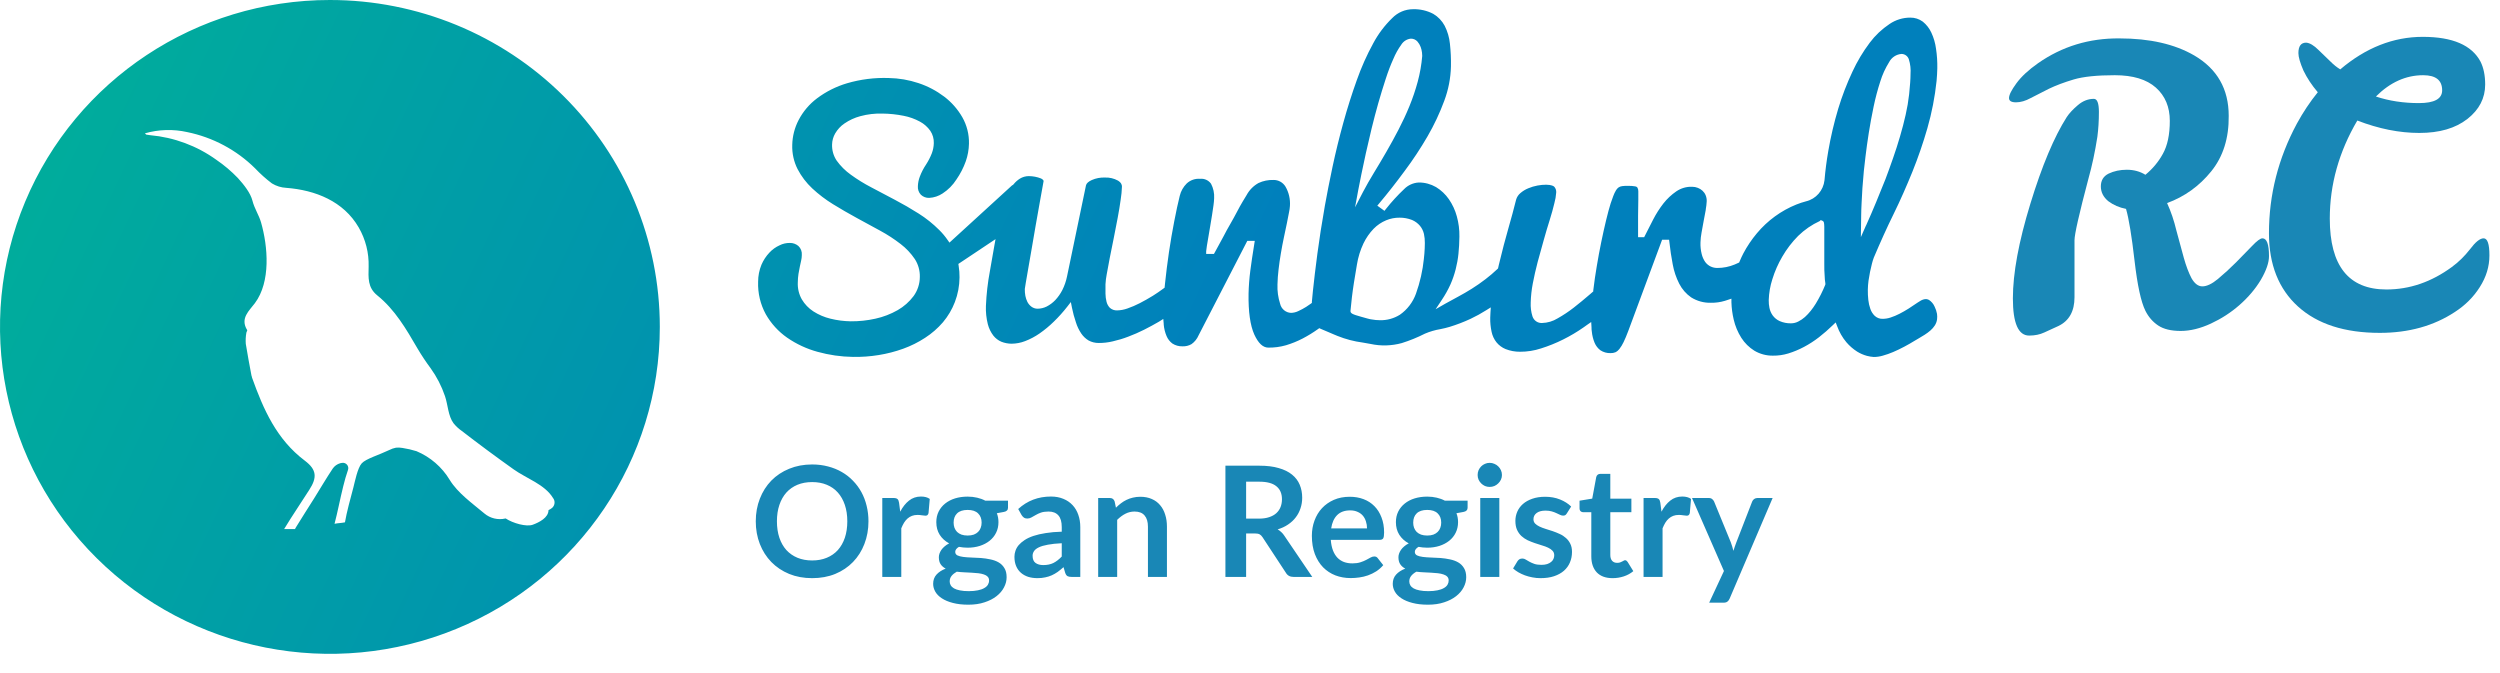 <svg width="130" height="35" viewBox="0 0 130 35" fill="none" xmlns="http://www.w3.org/2000/svg">
<path d="M117.646 12.393C117.874 12.393 117.988 12.702 117.988 13.32C117.988 13.656 117.847 14.065 117.565 14.549C117.283 15.019 116.914 15.456 116.457 15.858C116.014 16.248 115.517 16.57 114.966 16.826C114.415 17.081 113.891 17.209 113.394 17.209C112.897 17.209 112.508 17.114 112.226 16.926C111.944 16.738 111.722 16.483 111.561 16.161C111.333 15.704 111.145 14.838 110.997 13.562C110.849 12.272 110.701 11.372 110.553 10.862C110.204 10.795 109.895 10.66 109.627 10.459C109.371 10.244 109.244 9.989 109.244 9.693C109.244 9.384 109.378 9.163 109.647 9.028C109.929 8.894 110.245 8.827 110.594 8.827C110.956 8.827 111.279 8.914 111.561 9.089C111.937 8.78 112.239 8.417 112.468 8.001C112.709 7.571 112.83 7 112.83 6.288C112.83 5.563 112.588 4.985 112.105 4.555C111.621 4.126 110.909 3.911 109.969 3.911C109.042 3.911 108.33 3.985 107.833 4.132C107.337 4.28 106.907 4.441 106.544 4.616C106.195 4.79 105.879 4.952 105.597 5.099C105.328 5.247 105.073 5.321 104.831 5.321C104.59 5.321 104.469 5.247 104.469 5.099C104.469 4.938 104.596 4.683 104.852 4.334C105.107 3.985 105.483 3.635 105.98 3.286C107.229 2.413 108.639 1.983 110.211 1.997C111.783 1.997 113.079 2.292 114.1 2.883C115.295 3.582 115.893 4.629 115.893 6.026C115.906 7.181 115.604 8.142 114.986 8.907C114.368 9.673 113.603 10.224 112.689 10.56C112.891 11.003 113.052 11.48 113.173 11.99C113.307 12.501 113.435 12.971 113.556 13.4C113.676 13.83 113.811 14.186 113.959 14.468C114.12 14.75 114.308 14.891 114.523 14.891C114.751 14.891 115.02 14.764 115.329 14.509C115.651 14.24 115.967 13.951 116.276 13.642C116.585 13.333 116.86 13.051 117.102 12.796C117.357 12.527 117.538 12.393 117.646 12.393ZM108.881 5.14C109.056 5.14 109.143 5.368 109.143 5.825C109.143 6.281 109.116 6.711 109.063 7.114C108.942 7.893 108.787 8.619 108.599 9.29C108.116 11.117 107.874 12.185 107.874 12.494V15.456C107.874 16.181 107.598 16.678 107.048 16.947C106.793 17.067 106.544 17.182 106.302 17.289C106.074 17.396 105.812 17.45 105.516 17.45C104.952 17.45 104.67 16.805 104.67 15.516C104.67 14.213 104.972 12.574 105.577 10.6C106.181 8.625 106.813 7.121 107.471 6.087C107.605 5.885 107.8 5.677 108.055 5.462C108.31 5.247 108.586 5.14 108.881 5.14Z" fill="#1987B6"/>
<path d="M127.496 13.884C127.845 13.629 128.161 13.32 128.443 12.957C128.725 12.581 128.96 12.393 129.148 12.393C129.35 12.393 129.45 12.689 129.45 13.28C129.45 13.857 129.283 14.408 128.947 14.932C128.624 15.442 128.195 15.872 127.657 16.221C126.556 16.947 125.253 17.309 123.748 17.309C121.922 17.309 120.505 16.852 119.497 15.939C118.49 15.026 117.986 13.756 117.986 12.131C117.986 10.13 118.47 8.229 119.437 6.429C119.759 5.838 120.122 5.294 120.525 4.797C120.216 4.435 119.967 4.058 119.779 3.669C119.605 3.266 119.517 2.964 119.517 2.762C119.517 2.4 119.652 2.218 119.92 2.218C120.108 2.232 120.323 2.359 120.565 2.601L121.19 3.205C121.351 3.367 121.519 3.501 121.693 3.608C123.023 2.48 124.454 1.916 125.985 1.916C127.53 1.916 128.53 2.346 128.987 3.205C129.148 3.528 129.229 3.924 129.229 4.394C129.229 5.106 128.92 5.704 128.302 6.187C127.684 6.671 126.851 6.913 125.804 6.913C124.769 6.913 123.695 6.698 122.58 6.268C121.626 7.893 121.149 9.592 121.149 11.366C121.149 13.824 122.13 15.053 124.091 15.053C125.3 15.053 126.435 14.663 127.496 13.884ZM123.547 5.019C124.232 5.247 124.978 5.361 125.783 5.361C126.589 5.361 126.992 5.14 126.992 4.696C126.992 4.173 126.663 3.911 126.005 3.911C125.105 3.911 124.286 4.28 123.547 5.019Z" fill="#1987B6"/>
<path d="M45.16 27.108C45.16 27.532 45.089 27.925 44.948 28.288C44.809 28.648 44.612 28.96 44.356 29.224C44.1 29.488 43.792 29.695 43.432 29.844C43.072 29.991 42.672 30.064 42.232 30.064C41.795 30.064 41.396 29.991 41.036 29.844C40.676 29.695 40.367 29.488 40.108 29.224C39.852 28.96 39.653 28.648 39.512 28.288C39.371 27.925 39.3 27.532 39.3 27.108C39.3 26.684 39.371 26.292 39.512 25.932C39.653 25.569 39.852 25.256 40.108 24.992C40.367 24.728 40.676 24.523 41.036 24.376C41.396 24.227 41.795 24.152 42.232 24.152C42.525 24.152 42.801 24.187 43.06 24.256C43.319 24.323 43.556 24.419 43.772 24.544C43.988 24.667 44.181 24.817 44.352 24.996C44.525 25.172 44.672 25.369 44.792 25.588C44.912 25.807 45.003 26.044 45.064 26.3C45.128 26.556 45.16 26.825 45.16 27.108ZM44.06 27.108C44.06 26.791 44.017 26.507 43.932 26.256C43.847 26.003 43.725 25.788 43.568 25.612C43.411 25.436 43.219 25.301 42.992 25.208C42.768 25.115 42.515 25.068 42.232 25.068C41.949 25.068 41.695 25.115 41.468 25.208C41.244 25.301 41.052 25.436 40.892 25.612C40.735 25.788 40.613 26.003 40.528 26.256C40.443 26.507 40.4 26.791 40.4 27.108C40.4 27.425 40.443 27.711 40.528 27.964C40.613 28.215 40.735 28.428 40.892 28.604C41.052 28.777 41.244 28.911 41.468 29.004C41.695 29.097 41.949 29.144 42.232 29.144C42.515 29.144 42.768 29.097 42.992 29.004C43.219 28.911 43.411 28.777 43.568 28.604C43.725 28.428 43.847 28.215 43.932 27.964C44.017 27.711 44.06 27.425 44.06 27.108ZM46.811 26.608C46.939 26.363 47.091 26.171 47.267 26.032C47.443 25.891 47.651 25.82 47.891 25.82C48.08 25.82 48.232 25.861 48.347 25.944L48.283 26.684C48.269 26.732 48.249 26.767 48.223 26.788C48.199 26.807 48.165 26.816 48.123 26.816C48.083 26.816 48.023 26.809 47.943 26.796C47.865 26.783 47.789 26.776 47.715 26.776C47.605 26.776 47.508 26.792 47.423 26.824C47.337 26.856 47.26 26.903 47.191 26.964C47.124 27.023 47.064 27.095 47.011 27.18C46.96 27.265 46.912 27.363 46.867 27.472V30H45.879V25.896H46.459C46.56 25.896 46.631 25.915 46.671 25.952C46.711 25.987 46.737 26.051 46.751 26.144L46.811 26.608ZM50.316 27.848C50.439 27.848 50.545 27.832 50.636 27.8C50.727 27.765 50.801 27.719 50.86 27.66C50.922 27.601 50.967 27.531 50.996 27.448C51.028 27.365 51.044 27.275 51.044 27.176C51.044 26.973 50.983 26.813 50.86 26.696C50.74 26.576 50.559 26.516 50.316 26.516C50.074 26.516 49.891 26.576 49.768 26.696C49.648 26.813 49.588 26.973 49.588 27.176C49.588 27.272 49.603 27.361 49.632 27.444C49.664 27.527 49.709 27.599 49.768 27.66C49.83 27.719 49.906 27.765 49.996 27.8C50.09 27.832 50.196 27.848 50.316 27.848ZM51.432 30.184C51.432 30.104 51.408 30.039 51.36 29.988C51.312 29.937 51.247 29.899 51.164 29.872C51.081 29.843 50.984 29.821 50.872 29.808C50.763 29.795 50.645 29.785 50.52 29.78C50.398 29.772 50.27 29.765 50.136 29.76C50.005 29.755 49.877 29.744 49.752 29.728C49.643 29.789 49.553 29.861 49.484 29.944C49.417 30.027 49.384 30.123 49.384 30.232C49.384 30.304 49.401 30.371 49.436 30.432C49.474 30.496 49.531 30.551 49.608 30.596C49.688 30.641 49.791 30.676 49.916 30.7C50.041 30.727 50.195 30.74 50.376 30.74C50.56 30.74 50.719 30.725 50.852 30.696C50.986 30.669 51.095 30.631 51.18 30.58C51.268 30.532 51.332 30.473 51.372 30.404C51.412 30.337 51.432 30.264 51.432 30.184ZM52.416 26.036V26.404C52.416 26.521 52.346 26.593 52.204 26.62L51.836 26.688C51.892 26.829 51.92 26.984 51.92 27.152C51.92 27.355 51.879 27.539 51.796 27.704C51.716 27.867 51.604 28.005 51.46 28.12C51.316 28.235 51.145 28.324 50.948 28.388C50.754 28.449 50.543 28.48 50.316 28.48C50.236 28.48 50.159 28.476 50.084 28.468C50.01 28.46 49.936 28.449 49.864 28.436C49.736 28.513 49.672 28.6 49.672 28.696C49.672 28.779 49.709 28.84 49.784 28.88C49.861 28.917 49.963 28.944 50.088 28.96C50.214 28.976 50.356 28.987 50.516 28.992C50.676 28.995 50.84 29.003 51.008 29.016C51.176 29.029 51.34 29.053 51.5 29.088C51.66 29.12 51.803 29.172 51.928 29.244C52.053 29.316 52.154 29.415 52.228 29.54C52.306 29.663 52.344 29.821 52.344 30.016C52.344 30.197 52.299 30.373 52.208 30.544C52.12 30.715 51.991 30.867 51.82 31C51.652 31.133 51.444 31.24 51.196 31.32C50.951 31.403 50.671 31.444 50.356 31.444C50.047 31.444 49.778 31.413 49.548 31.352C49.319 31.293 49.128 31.213 48.976 31.112C48.824 31.013 48.711 30.899 48.636 30.768C48.562 30.637 48.524 30.501 48.524 30.36C48.524 30.168 48.581 30.008 48.696 29.88C48.813 29.749 48.974 29.645 49.176 29.568C49.067 29.512 48.98 29.437 48.916 29.344C48.852 29.251 48.82 29.128 48.82 28.976C48.82 28.915 48.831 28.852 48.852 28.788C48.876 28.721 48.91 28.656 48.952 28.592C48.998 28.528 49.053 28.468 49.12 28.412C49.187 28.353 49.266 28.301 49.356 28.256C49.148 28.144 48.984 27.995 48.864 27.808C48.747 27.621 48.688 27.403 48.688 27.152C48.688 26.949 48.728 26.767 48.808 26.604C48.891 26.439 49.004 26.299 49.148 26.184C49.295 26.067 49.467 25.977 49.664 25.916C49.864 25.855 50.081 25.824 50.316 25.824C50.492 25.824 50.657 25.843 50.812 25.88C50.967 25.915 51.108 25.967 51.236 26.036H52.416ZM55.211 28.248C54.925 28.261 54.685 28.287 54.491 28.324C54.296 28.359 54.14 28.404 54.023 28.46C53.905 28.516 53.821 28.581 53.771 28.656C53.72 28.731 53.695 28.812 53.695 28.9C53.695 29.073 53.745 29.197 53.847 29.272C53.951 29.347 54.085 29.384 54.251 29.384C54.453 29.384 54.628 29.348 54.775 29.276C54.924 29.201 55.069 29.089 55.211 28.94V28.248ZM52.947 26.468C53.419 26.036 53.987 25.82 54.651 25.82C54.891 25.82 55.105 25.86 55.295 25.94C55.484 26.017 55.644 26.127 55.775 26.268C55.905 26.407 56.004 26.573 56.071 26.768C56.14 26.963 56.175 27.176 56.175 27.408V30H55.727C55.633 30 55.561 29.987 55.511 29.96C55.46 29.931 55.42 29.873 55.391 29.788L55.303 29.492C55.199 29.585 55.097 29.668 54.999 29.74C54.9 29.809 54.797 29.868 54.691 29.916C54.584 29.964 54.469 30 54.347 30.024C54.227 30.051 54.093 30.064 53.947 30.064C53.773 30.064 53.613 30.041 53.467 29.996C53.32 29.948 53.193 29.877 53.087 29.784C52.98 29.691 52.897 29.575 52.839 29.436C52.78 29.297 52.751 29.136 52.751 28.952C52.751 28.848 52.768 28.745 52.803 28.644C52.837 28.54 52.893 28.441 52.971 28.348C53.051 28.255 53.153 28.167 53.279 28.084C53.404 28.001 53.557 27.929 53.739 27.868C53.923 27.807 54.136 27.757 54.379 27.72C54.621 27.68 54.899 27.656 55.211 27.648V27.408C55.211 27.133 55.152 26.931 55.035 26.8C54.917 26.667 54.748 26.6 54.527 26.6C54.367 26.6 54.233 26.619 54.127 26.656C54.023 26.693 53.931 26.736 53.851 26.784C53.771 26.829 53.697 26.871 53.631 26.908C53.567 26.945 53.495 26.964 53.415 26.964C53.345 26.964 53.287 26.947 53.239 26.912C53.191 26.875 53.152 26.832 53.123 26.784L52.947 26.468ZM58.029 26.4C58.112 26.317 58.199 26.241 58.289 26.172C58.383 26.1 58.48 26.04 58.581 25.992C58.685 25.941 58.796 25.903 58.913 25.876C59.031 25.847 59.158 25.832 59.297 25.832C59.521 25.832 59.72 25.871 59.893 25.948C60.066 26.023 60.211 26.129 60.325 26.268C60.443 26.404 60.531 26.568 60.589 26.76C60.651 26.949 60.681 27.159 60.681 27.388V30H59.693V27.388C59.693 27.137 59.636 26.944 59.521 26.808C59.407 26.669 59.232 26.6 58.997 26.6C58.827 26.6 58.666 26.639 58.517 26.716C58.368 26.793 58.227 26.899 58.093 27.032V30H57.105V25.896H57.709C57.837 25.896 57.921 25.956 57.961 26.076L58.029 26.4ZM65.47 26.968C65.673 26.968 65.849 26.943 65.998 26.892C66.15 26.841 66.274 26.772 66.37 26.684C66.469 26.593 66.542 26.487 66.59 26.364C66.638 26.241 66.662 26.107 66.662 25.96C66.662 25.667 66.565 25.441 66.37 25.284C66.178 25.127 65.883 25.048 65.486 25.048H64.798V26.968H65.47ZM68.238 30H67.266C67.082 30 66.949 29.928 66.866 29.784L65.65 27.932C65.605 27.863 65.554 27.813 65.498 27.784C65.445 27.755 65.365 27.74 65.258 27.74H64.798V30H63.722V24.216H65.486C65.878 24.216 66.214 24.257 66.494 24.34C66.777 24.42 67.007 24.533 67.186 24.68C67.368 24.827 67.501 25.003 67.586 25.208C67.671 25.411 67.714 25.635 67.714 25.88C67.714 26.075 67.685 26.259 67.626 26.432C67.57 26.605 67.487 26.763 67.378 26.904C67.272 27.045 67.138 27.169 66.978 27.276C66.821 27.383 66.641 27.467 66.438 27.528C66.507 27.568 66.572 27.616 66.63 27.672C66.689 27.725 66.742 27.789 66.79 27.864L68.238 30ZM71.085 27.476C71.085 27.348 71.067 27.228 71.029 27.116C70.995 27.001 70.941 26.901 70.869 26.816C70.797 26.731 70.705 26.664 70.593 26.616C70.484 26.565 70.356 26.54 70.209 26.54C69.924 26.54 69.698 26.621 69.533 26.784C69.371 26.947 69.266 27.177 69.221 27.476H71.085ZM69.201 28.072C69.217 28.283 69.254 28.465 69.313 28.62C69.372 28.772 69.449 28.899 69.545 29C69.641 29.099 69.754 29.173 69.885 29.224C70.019 29.272 70.165 29.296 70.325 29.296C70.485 29.296 70.623 29.277 70.737 29.24C70.855 29.203 70.956 29.161 71.041 29.116C71.129 29.071 71.205 29.029 71.269 28.992C71.336 28.955 71.4 28.936 71.461 28.936C71.544 28.936 71.605 28.967 71.645 29.028L71.929 29.388C71.82 29.516 71.697 29.624 71.561 29.712C71.425 29.797 71.282 29.867 71.133 29.92C70.987 29.971 70.836 30.007 70.681 30.028C70.529 30.049 70.381 30.06 70.237 30.06C69.952 30.06 69.686 30.013 69.441 29.92C69.196 29.824 68.983 29.684 68.801 29.5C68.62 29.313 68.477 29.084 68.373 28.812C68.269 28.537 68.217 28.22 68.217 27.86C68.217 27.58 68.263 27.317 68.353 27.072C68.444 26.824 68.573 26.609 68.741 26.428C68.912 26.244 69.118 26.099 69.361 25.992C69.606 25.885 69.882 25.832 70.189 25.832C70.448 25.832 70.686 25.873 70.905 25.956C71.124 26.039 71.312 26.16 71.469 26.32C71.626 26.477 71.749 26.672 71.837 26.904C71.928 27.133 71.973 27.396 71.973 27.692C71.973 27.841 71.957 27.943 71.925 27.996C71.893 28.047 71.832 28.072 71.741 28.072H69.201ZM74.215 27.848C74.337 27.848 74.444 27.832 74.535 27.8C74.625 27.765 74.7 27.719 74.759 27.66C74.82 27.601 74.865 27.531 74.895 27.448C74.927 27.365 74.943 27.275 74.943 27.176C74.943 26.973 74.881 26.813 74.759 26.696C74.639 26.576 74.457 26.516 74.215 26.516C73.972 26.516 73.789 26.576 73.667 26.696C73.547 26.813 73.487 26.973 73.487 27.176C73.487 27.272 73.501 27.361 73.531 27.444C73.563 27.527 73.608 27.599 73.667 27.66C73.728 27.719 73.804 27.765 73.895 27.8C73.988 27.832 74.095 27.848 74.215 27.848ZM75.331 30.184C75.331 30.104 75.307 30.039 75.259 29.988C75.211 29.937 75.145 29.899 75.063 29.872C74.98 29.843 74.883 29.821 74.771 29.808C74.661 29.795 74.544 29.785 74.419 29.78C74.296 29.772 74.168 29.765 74.035 29.76C73.904 29.755 73.776 29.744 73.651 29.728C73.541 29.789 73.452 29.861 73.383 29.944C73.316 30.027 73.283 30.123 73.283 30.232C73.283 30.304 73.3 30.371 73.335 30.432C73.372 30.496 73.429 30.551 73.507 30.596C73.587 30.641 73.689 30.676 73.815 30.7C73.94 30.727 74.093 30.74 74.275 30.74C74.459 30.74 74.617 30.725 74.751 30.696C74.884 30.669 74.993 30.631 75.079 30.58C75.167 30.532 75.231 30.473 75.271 30.404C75.311 30.337 75.331 30.264 75.331 30.184ZM76.315 26.036V26.404C76.315 26.521 76.244 26.593 76.103 26.62L75.735 26.688C75.791 26.829 75.819 26.984 75.819 27.152C75.819 27.355 75.777 27.539 75.695 27.704C75.615 27.867 75.503 28.005 75.359 28.12C75.215 28.235 75.044 28.324 74.847 28.388C74.652 28.449 74.441 28.48 74.215 28.48C74.135 28.48 74.057 28.476 73.983 28.468C73.908 28.46 73.835 28.449 73.763 28.436C73.635 28.513 73.571 28.6 73.571 28.696C73.571 28.779 73.608 28.84 73.683 28.88C73.76 28.917 73.861 28.944 73.987 28.96C74.112 28.976 74.255 28.987 74.415 28.992C74.575 28.995 74.739 29.003 74.907 29.016C75.075 29.029 75.239 29.053 75.399 29.088C75.559 29.12 75.701 29.172 75.827 29.244C75.952 29.316 76.052 29.415 76.127 29.54C76.204 29.663 76.243 29.821 76.243 30.016C76.243 30.197 76.197 30.373 76.107 30.544C76.019 30.715 75.889 30.867 75.719 31C75.551 31.133 75.343 31.24 75.095 31.32C74.849 31.403 74.569 31.444 74.255 31.444C73.945 31.444 73.676 31.413 73.447 31.352C73.217 31.293 73.027 31.213 72.875 31.112C72.723 31.013 72.609 30.899 72.535 30.768C72.46 30.637 72.423 30.501 72.423 30.36C72.423 30.168 72.48 30.008 72.595 29.88C72.712 29.749 72.872 29.645 73.075 29.568C72.965 29.512 72.879 29.437 72.815 29.344C72.751 29.251 72.719 29.128 72.719 28.976C72.719 28.915 72.729 28.852 72.751 28.788C72.775 28.721 72.808 28.656 72.851 28.592C72.896 28.528 72.952 28.468 73.019 28.412C73.085 28.353 73.164 28.301 73.255 28.256C73.047 28.144 72.883 27.995 72.763 27.808C72.645 27.621 72.587 27.403 72.587 27.152C72.587 26.949 72.627 26.767 72.707 26.604C72.789 26.439 72.903 26.299 73.047 26.184C73.193 26.067 73.365 25.977 73.563 25.916C73.763 25.855 73.98 25.824 74.215 25.824C74.391 25.824 74.556 25.843 74.711 25.88C74.865 25.915 75.007 25.967 75.135 26.036H76.315ZM77.965 25.896V30H76.973V25.896H77.965ZM78.101 24.7C78.101 24.785 78.084 24.865 78.049 24.94C78.014 25.015 77.968 25.08 77.909 25.136C77.853 25.192 77.787 25.237 77.709 25.272C77.632 25.304 77.549 25.32 77.461 25.32C77.376 25.32 77.294 25.304 77.217 25.272C77.142 25.237 77.077 25.192 77.021 25.136C76.965 25.08 76.92 25.015 76.885 24.94C76.853 24.865 76.837 24.785 76.837 24.7C76.837 24.612 76.853 24.529 76.885 24.452C76.92 24.375 76.965 24.308 77.021 24.252C77.077 24.196 77.142 24.152 77.217 24.12C77.294 24.085 77.376 24.068 77.461 24.068C77.549 24.068 77.632 24.085 77.709 24.12C77.787 24.152 77.853 24.196 77.909 24.252C77.968 24.308 78.014 24.375 78.049 24.452C78.084 24.529 78.101 24.612 78.101 24.7ZM81.476 26.696C81.45 26.739 81.422 26.769 81.392 26.788C81.363 26.804 81.326 26.812 81.28 26.812C81.232 26.812 81.18 26.799 81.124 26.772C81.071 26.745 81.008 26.716 80.936 26.684C80.864 26.649 80.782 26.619 80.688 26.592C80.598 26.565 80.49 26.552 80.364 26.552C80.17 26.552 80.016 26.593 79.904 26.676C79.795 26.759 79.74 26.867 79.74 27C79.74 27.088 79.768 27.163 79.824 27.224C79.883 27.283 79.959 27.335 80.052 27.38C80.148 27.425 80.256 27.467 80.376 27.504C80.496 27.539 80.618 27.577 80.74 27.62C80.866 27.663 80.988 27.712 81.108 27.768C81.228 27.821 81.335 27.891 81.428 27.976C81.524 28.059 81.6 28.159 81.656 28.276C81.715 28.393 81.744 28.535 81.744 28.7C81.744 28.897 81.708 29.08 81.636 29.248C81.567 29.413 81.463 29.557 81.324 29.68C81.186 29.8 81.014 29.895 80.808 29.964C80.606 30.031 80.371 30.064 80.104 30.064C79.963 30.064 79.824 30.051 79.688 30.024C79.555 30 79.426 29.965 79.3 29.92C79.178 29.875 79.063 29.821 78.956 29.76C78.852 29.699 78.76 29.632 78.68 29.56L78.908 29.184C78.938 29.139 78.972 29.104 79.012 29.08C79.052 29.056 79.103 29.044 79.164 29.044C79.226 29.044 79.283 29.061 79.336 29.096C79.392 29.131 79.456 29.168 79.528 29.208C79.6 29.248 79.684 29.285 79.78 29.32C79.879 29.355 80.003 29.372 80.152 29.372C80.27 29.372 80.37 29.359 80.452 29.332C80.538 29.303 80.607 29.265 80.66 29.22C80.716 29.175 80.756 29.123 80.78 29.064C80.807 29.003 80.82 28.94 80.82 28.876C80.82 28.78 80.791 28.701 80.732 28.64C80.676 28.579 80.6 28.525 80.504 28.48C80.411 28.435 80.303 28.395 80.18 28.36C80.06 28.323 79.936 28.283 79.808 28.24C79.683 28.197 79.559 28.148 79.436 28.092C79.316 28.033 79.208 27.96 79.112 27.872C79.019 27.784 78.943 27.676 78.884 27.548C78.828 27.42 78.8 27.265 78.8 27.084C78.8 26.916 78.834 26.756 78.9 26.604C78.967 26.452 79.064 26.32 79.192 26.208C79.323 26.093 79.484 26.003 79.676 25.936C79.871 25.867 80.095 25.832 80.348 25.832C80.631 25.832 80.888 25.879 81.12 25.972C81.352 26.065 81.546 26.188 81.7 26.34L81.476 26.696ZM83.856 30.064C83.499 30.064 83.224 29.964 83.032 29.764C82.843 29.561 82.748 29.283 82.748 28.928V26.636H82.328C82.275 26.636 82.229 26.619 82.192 26.584C82.155 26.549 82.136 26.497 82.136 26.428V26.036L82.796 25.928L83.004 24.808C83.017 24.755 83.043 24.713 83.08 24.684C83.117 24.655 83.165 24.64 83.224 24.64H83.736V25.932H84.832V26.636H83.736V28.86C83.736 28.988 83.767 29.088 83.828 29.16C83.892 29.232 83.979 29.268 84.088 29.268C84.149 29.268 84.2 29.261 84.24 29.248C84.283 29.232 84.319 29.216 84.348 29.2C84.38 29.184 84.408 29.169 84.432 29.156C84.456 29.14 84.48 29.132 84.504 29.132C84.533 29.132 84.557 29.14 84.576 29.156C84.595 29.169 84.615 29.191 84.636 29.22L84.932 29.7C84.788 29.82 84.623 29.911 84.436 29.972C84.249 30.033 84.056 30.064 83.856 30.064ZM86.397 26.608C86.525 26.363 86.677 26.171 86.853 26.032C87.029 25.891 87.237 25.82 87.477 25.82C87.666 25.82 87.818 25.861 87.933 25.944L87.869 26.684C87.855 26.732 87.835 26.767 87.809 26.788C87.785 26.807 87.751 26.816 87.709 26.816C87.669 26.816 87.609 26.809 87.529 26.796C87.451 26.783 87.375 26.776 87.301 26.776C87.191 26.776 87.094 26.792 87.009 26.824C86.923 26.856 86.846 26.903 86.777 26.964C86.71 27.023 86.65 27.095 86.597 27.18C86.546 27.265 86.498 27.363 86.453 27.472V30H85.465V25.896H86.045C86.146 25.896 86.217 25.915 86.257 25.952C86.297 25.987 86.323 26.051 86.337 26.144L86.397 26.608ZM92.177 25.896L89.941 31.128C89.912 31.197 89.873 31.249 89.825 31.284C89.78 31.321 89.709 31.34 89.613 31.34H88.877L89.645 29.692L87.985 25.896H88.853C88.93 25.896 88.99 25.915 89.033 25.952C89.078 25.989 89.112 26.032 89.133 26.08L90.005 28.208C90.034 28.28 90.058 28.352 90.077 28.424C90.098 28.496 90.118 28.569 90.137 28.644C90.161 28.569 90.185 28.496 90.209 28.424C90.233 28.349 90.26 28.276 90.289 28.204L91.113 26.08C91.134 26.027 91.169 25.983 91.217 25.948C91.268 25.913 91.324 25.896 91.385 25.896H92.177Z" fill="#1987B6"/>
<path fill-rule="evenodd" clip-rule="evenodd" d="M17.157 1.25343e-07C21.707 1.25343e-07 26.07 1.791 29.287 4.979C32.504 8.167 34.311 12.491 34.31 17C34.31 23.876 30.13 30.075 23.72 32.706C17.309 35.337 9.93 33.882 5.024 29.02C0.118 24.157 -1.349 16.845 1.307 10.493C3.963 4.141 10.219 -0.001 17.157 1.25343e-07ZM9.735 6.869C9.009 6.706 8.252 6.728 7.537 6.933C7.561 6.958 7.577 6.974 7.587 6.985L7.601 6.999L7.809 7.03C9.05 7.141 10.238 7.582 11.247 8.308C11.653 8.585 12.03 8.903 12.37 9.258C12.683 9.604 13.024 10.03 13.128 10.439C13.232 10.848 13.464 11.182 13.574 11.564C13.935 12.823 14.085 14.65 13.254 15.765C12.966 16.156 12.47 16.549 12.854 17.166C12.87 17.197 12.808 17.265 12.808 17.319C12.776 17.504 12.767 17.693 12.781 17.88C12.868 18.43 12.974 18.977 13.076 19.526C13.084 19.563 13.105 19.598 13.105 19.635C13.694 21.281 14.38 22.849 15.852 23.956C16.474 24.425 16.497 24.832 16.082 25.472C15.652 26.153 15.189 26.822 14.774 27.513H15.339L15.384 27.428C15.692 26.918 16.016 26.428 16.337 25.912C16.659 25.396 16.964 24.873 17.301 24.367C17.394 24.231 17.533 24.132 17.693 24.087L17.778 24.071C17.877 24.052 17.978 24.087 18.043 24.162C18.109 24.237 18.129 24.341 18.096 24.435C18 24.709 17.919 24.997 17.847 25.291C17.683 25.949 17.556 26.63 17.396 27.237C17.612 27.194 17.714 27.206 17.938 27.161C18.025 26.642 18.225 25.914 18.378 25.34C18.451 25.062 18.592 24.332 18.81 24.093C19.028 23.855 19.709 23.657 20.249 23.398C20.357 23.342 20.473 23.302 20.593 23.279C20.705 23.268 20.817 23.273 20.928 23.293C21.175 23.331 21.42 23.387 21.659 23.462C22.379 23.765 22.983 24.287 23.384 24.953C23.807 25.643 24.565 26.177 25.188 26.7C25.49 26.955 25.898 27.052 26.284 26.961H26.297C26.666 27.206 27.374 27.408 27.704 27.286C28.034 27.165 28.522 26.92 28.522 26.527C28.591 26.495 28.656 26.455 28.715 26.406C28.863 26.27 28.879 26.044 28.753 25.89C28.327 25.188 27.361 24.873 26.714 24.41C25.803 23.763 24.903 23.096 24.015 22.41C23.853 22.298 23.709 22.164 23.585 22.011C23.299 21.627 23.294 21.051 23.139 20.598C22.963 20.08 22.711 19.591 22.391 19.146C22.145 18.815 21.917 18.472 21.708 18.117C21.123 17.111 20.541 16.105 19.618 15.36C19.113 14.953 19.155 14.444 19.169 13.864C19.189 13.151 19.01 12.445 18.652 11.826C17.865 10.466 16.402 9.885 14.886 9.768C14.622 9.755 14.366 9.675 14.141 9.538C13.828 9.301 13.534 9.039 13.265 8.754C12.299 7.798 11.072 7.143 9.735 6.869ZM73.477 0.479C73.842 0.468 74.205 0.551 74.53 0.721C74.78 0.868 74.985 1.083 75.123 1.34C75.271 1.631 75.364 1.948 75.396 2.274C75.439 2.667 75.457 3.062 75.449 3.456C75.434 4.067 75.316 4.67 75.102 5.241C74.865 5.882 74.573 6.502 74.231 7.092C73.867 7.718 73.468 8.322 73.035 8.9C72.599 9.494 72.155 10.057 71.717 10.579L71.62 10.695L71.992 10.964L72.072 10.863C72.36 10.499 72.673 10.156 73.01 9.838C73.213 9.629 73.487 9.505 73.776 9.49C74.091 9.488 74.401 9.571 74.675 9.729C74.938 9.89 75.165 10.104 75.342 10.359C75.529 10.63 75.669 10.932 75.755 11.251C75.85 11.593 75.895 11.946 75.889 12.301C75.885 12.612 75.869 12.912 75.84 13.193C75.812 13.467 75.763 13.738 75.695 14.004C75.626 14.273 75.536 14.535 75.424 14.789C75.296 15.07 75.146 15.339 74.974 15.595L74.652 16.08L75.154 15.792C75.381 15.664 75.598 15.547 75.829 15.423C76.061 15.299 76.292 15.165 76.532 15.015C76.771 14.866 77.011 14.698 77.246 14.518C77.462 14.353 77.669 14.177 77.866 13.989L77.897 13.96L77.936 13.787C77.953 13.722 77.969 13.651 77.988 13.577C78.124 13.021 78.26 12.477 78.424 11.917C78.587 11.356 78.723 10.84 78.837 10.386C78.875 10.251 78.953 10.131 79.06 10.042C79.183 9.936 79.323 9.851 79.473 9.79C79.627 9.725 79.788 9.677 79.952 9.647C80.101 9.619 80.251 9.605 80.402 9.605C80.689 9.61 80.793 9.677 80.828 9.717C80.897 9.798 80.931 9.904 80.923 10.011C80.91 10.2 80.877 10.388 80.826 10.571C80.76 10.831 80.689 11.121 80.584 11.442C80.479 11.764 80.38 12.112 80.272 12.492C80.165 12.872 80.059 13.244 79.958 13.626C79.857 14.008 79.775 14.382 79.706 14.736C79.643 15.064 79.606 15.396 79.597 15.729C79.585 15.973 79.615 16.217 79.688 16.449C79.758 16.667 79.963 16.809 80.188 16.796C80.473 16.788 80.751 16.706 80.995 16.556C81.291 16.39 81.574 16.201 81.842 15.992C82.121 15.773 82.4 15.544 82.668 15.312L82.85 15.154V15.1C82.877 14.887 82.906 14.669 82.937 14.442C82.997 14.05 83.065 13.634 83.143 13.21C83.222 12.786 83.302 12.402 83.387 12.015C83.472 11.629 83.558 11.279 83.641 10.966C83.709 10.705 83.792 10.448 83.889 10.197C83.927 10.092 83.975 9.991 84.032 9.895C84.066 9.837 84.112 9.786 84.166 9.746C84.221 9.71 84.284 9.687 84.35 9.679C84.46 9.664 84.571 9.66 84.682 9.664C84.799 9.663 84.916 9.672 85.031 9.691C85.075 9.694 85.115 9.716 85.143 9.75C85.176 9.807 85.193 9.873 85.192 9.939V10.386L85.18 11.226V12.335H85.496L85.535 12.259C85.662 12.006 85.805 11.726 85.963 11.419C86.115 11.123 86.294 10.842 86.498 10.579C86.689 10.336 86.915 10.124 87.169 9.95C87.413 9.784 87.702 9.701 87.995 9.712C88.096 9.712 88.195 9.732 88.289 9.769C88.379 9.803 88.461 9.855 88.532 9.92C88.602 9.985 88.657 10.063 88.693 10.151C88.734 10.251 88.753 10.358 88.749 10.466C88.742 10.607 88.725 10.747 88.7 10.886V10.909C88.667 11.092 88.632 11.272 88.592 11.482C88.553 11.692 88.514 11.896 88.481 12.091C88.449 12.261 88.43 12.433 88.425 12.605C88.417 12.807 88.438 13.01 88.487 13.206C88.522 13.356 88.585 13.499 88.673 13.626C88.749 13.728 88.849 13.81 88.964 13.863C89.069 13.91 89.182 13.934 89.297 13.934C89.61 13.935 89.92 13.873 90.21 13.752C90.249 13.737 90.286 13.718 90.323 13.701L90.435 13.651L90.457 13.601C90.526 13.437 90.588 13.305 90.652 13.181C90.85 12.806 91.087 12.454 91.358 12.131C91.912 11.468 92.618 10.954 93.413 10.634C93.578 10.568 93.746 10.513 93.917 10.468C94.432 10.345 94.814 9.906 94.874 9.372C94.917 8.864 94.983 8.356 95.07 7.857C95.198 7.112 95.371 6.375 95.588 5.652C95.788 4.992 96.035 4.348 96.328 3.725C96.574 3.193 96.876 2.689 97.226 2.222C97.513 1.839 97.863 1.509 98.259 1.246C98.576 1.031 98.949 0.916 99.331 0.916C99.566 0.912 99.796 0.986 99.986 1.126C100.174 1.278 100.326 1.472 100.428 1.693C100.552 1.958 100.635 2.241 100.673 2.533C100.724 2.868 100.746 3.207 100.74 3.547C100.735 3.756 100.723 3.979 100.702 4.208C100.615 5.039 100.455 5.861 100.225 6.664C100.004 7.433 99.743 8.19 99.445 8.931C99.145 9.666 98.829 10.393 98.472 11.119C98.114 11.845 97.771 12.61 97.439 13.393C97.399 13.5 97.365 13.61 97.338 13.722C97.305 13.852 97.272 13.987 97.241 14.142C97.21 14.297 97.183 14.451 97.162 14.6C97.142 14.753 97.13 14.907 97.127 15.062C97.124 15.24 97.133 15.418 97.152 15.595C97.169 15.755 97.205 15.913 97.259 16.065C97.306 16.202 97.385 16.326 97.488 16.426C97.597 16.526 97.739 16.581 97.885 16.579C98.03 16.58 98.175 16.557 98.313 16.51C98.471 16.458 98.625 16.394 98.773 16.317C98.926 16.239 99.095 16.143 99.254 16.042C99.413 15.941 99.57 15.836 99.721 15.731C99.975 15.551 100.151 15.511 100.308 15.597C100.436 15.681 100.538 15.801 100.599 15.943C100.659 16.062 100.701 16.19 100.725 16.321C100.738 16.416 100.739 16.512 100.727 16.607C100.665 17.075 100.184 17.356 99.758 17.604L99.579 17.709C99.397 17.82 99.215 17.927 99.019 18.03C98.823 18.133 98.631 18.227 98.445 18.305C98.267 18.381 98.085 18.445 97.9 18.496C97.748 18.54 97.592 18.563 97.435 18.563C97.316 18.555 97.197 18.535 97.082 18.505C96.901 18.456 96.728 18.381 96.569 18.282C96.361 18.149 96.173 17.986 96.012 17.797C95.803 17.548 95.641 17.264 95.53 16.957L95.456 16.766L95.309 16.907C95.08 17.13 94.838 17.34 94.586 17.537C94.341 17.727 94.079 17.896 93.806 18.041C93.546 18.179 93.274 18.292 92.994 18.379C92.733 18.459 92.461 18.498 92.188 18.494C91.85 18.498 91.518 18.409 91.226 18.236C90.954 18.067 90.724 17.839 90.55 17.568C90.365 17.276 90.23 16.954 90.152 16.615C90.082 16.321 90.043 16.02 90.034 15.717V15.53L89.796 15.61C89.763 15.623 89.728 15.634 89.693 15.643C89.459 15.714 89.216 15.748 88.972 15.744C88.608 15.755 88.249 15.657 87.939 15.463C87.679 15.282 87.466 15.038 87.32 14.753C87.159 14.436 87.045 14.096 86.981 13.745C86.909 13.372 86.851 12.981 86.808 12.586L86.793 12.465H86.43L84.672 17.205C84.585 17.44 84.5 17.638 84.426 17.791C84.366 17.918 84.293 18.038 84.207 18.15C84.152 18.221 84.081 18.279 84.001 18.318C83.921 18.35 83.836 18.365 83.751 18.362C83.564 18.369 83.379 18.318 83.222 18.215C83.089 18.115 82.985 17.981 82.92 17.827C82.842 17.639 82.793 17.44 82.774 17.237C82.759 17.163 82.759 17.096 82.759 17.027L82.743 16.745L82.536 16.888C82.474 16.932 82.412 16.978 82.346 17.023C82.009 17.259 81.654 17.469 81.287 17.652C80.915 17.838 80.529 17.994 80.134 18.118C79.782 18.234 79.413 18.292 79.043 18.291C78.786 18.293 78.531 18.246 78.291 18.152C78.108 18.077 77.945 17.957 77.819 17.803C77.693 17.645 77.606 17.459 77.564 17.26C77.511 17.017 77.486 16.769 77.492 16.521C77.494 16.435 77.504 16.344 77.504 16.252L77.521 15.983L77.296 16.124C77.03 16.293 76.754 16.445 76.47 16.579C76.115 16.744 75.749 16.885 75.375 16.999C75.226 17.046 75.067 17.079 74.9 17.115C74.624 17.161 74.354 17.24 74.096 17.35C73.708 17.547 73.305 17.711 72.89 17.841C72.361 17.986 71.805 18.002 71.269 17.885C71.13 17.858 70.992 17.835 70.856 17.812C70.411 17.753 69.975 17.639 69.558 17.472L69.364 17.392C69.187 17.308 68.918 17.209 68.674 17.098L68.602 17.064L68.538 17.111C68.283 17.293 68.016 17.457 67.739 17.602C67.462 17.746 67.172 17.863 66.873 17.953C66.571 18.04 66.258 18.081 65.944 18.076C65.665 18.07 65.431 17.843 65.225 17.398C65.01 16.92 64.911 16.204 64.925 15.274C64.934 14.873 64.965 14.474 65.016 14.077C65.072 13.655 65.138 13.2 65.223 12.685L65.248 12.526H64.859L62.327 17.436C62.248 17.621 62.12 17.781 61.957 17.896C61.815 17.977 61.653 18.016 61.49 18.009C61.304 18.015 61.119 17.964 60.962 17.862C60.828 17.762 60.724 17.627 60.66 17.472C60.581 17.284 60.532 17.085 60.514 16.882C60.514 16.87 60.514 16.858 60.514 16.846L60.491 16.584L60.266 16.727C60.026 16.865 59.766 17.01 59.493 17.146C59.224 17.281 58.948 17.402 58.667 17.507C58.404 17.608 58.135 17.689 57.861 17.751C57.624 17.808 57.38 17.836 57.136 17.835C56.951 17.837 56.767 17.792 56.603 17.703C56.453 17.612 56.324 17.488 56.225 17.342C56.106 17.164 56.013 16.971 55.949 16.766C55.863 16.516 55.794 16.26 55.742 16L55.684 15.706L55.502 15.941C55.286 16.218 55.052 16.48 54.8 16.724C54.57 16.951 54.321 17.156 54.057 17.34C53.823 17.503 53.57 17.637 53.305 17.738C53.077 17.827 52.836 17.872 52.592 17.873C52.413 17.87 52.236 17.836 52.07 17.77C51.908 17.701 51.767 17.593 51.657 17.455C51.521 17.278 51.423 17.075 51.367 16.859C51.289 16.548 51.255 16.228 51.268 15.908C51.293 15.3 51.362 14.694 51.475 14.096C51.543 13.682 51.623 13.233 51.71 12.754L51.768 12.435L49.835 13.724L49.849 13.815C49.882 14.017 49.897 14.221 49.895 14.426C49.892 14.865 49.81 15.299 49.653 15.708C49.506 16.091 49.296 16.446 49.033 16.758C48.764 17.07 48.453 17.341 48.108 17.564C47.751 17.798 47.368 17.989 46.968 18.133C46.553 18.283 46.126 18.393 45.691 18.463C45.248 18.535 44.8 18.567 44.351 18.559C43.73 18.55 43.113 18.461 42.514 18.295C41.95 18.141 41.414 17.892 40.93 17.558C40.477 17.242 40.099 16.827 39.823 16.344C39.54 15.828 39.401 15.242 39.422 14.65C39.422 14.347 39.481 14.046 39.596 13.766C39.696 13.533 39.836 13.32 40.009 13.136C40.158 12.976 40.337 12.847 40.536 12.757C40.703 12.672 40.888 12.63 41.075 12.633C41.235 12.63 41.391 12.686 41.515 12.79C41.645 12.911 41.711 13.086 41.694 13.265C41.693 13.362 41.682 13.459 41.659 13.554C41.637 13.657 41.616 13.758 41.591 13.867C41.566 13.976 41.544 14.1 41.521 14.241C41.499 14.385 41.487 14.531 41.486 14.678C41.47 14.987 41.541 15.294 41.692 15.563C41.843 15.818 42.049 16.033 42.296 16.193C42.569 16.368 42.868 16.495 43.182 16.571C43.527 16.657 43.88 16.702 44.235 16.708C44.668 16.712 45.101 16.666 45.524 16.571C45.929 16.482 46.319 16.332 46.681 16.126C47.002 15.942 47.283 15.694 47.507 15.396C47.716 15.108 47.83 14.76 47.831 14.402C47.84 14.073 47.749 13.748 47.571 13.472C47.369 13.173 47.121 12.909 46.836 12.691C46.501 12.432 46.146 12.2 45.774 11.999C45.373 11.778 44.966 11.56 44.547 11.331C44.128 11.102 43.712 10.863 43.318 10.619C42.932 10.382 42.569 10.106 42.236 9.796C41.928 9.508 41.67 9.169 41.474 8.793C41.277 8.404 41.182 7.97 41.197 7.533C41.207 7.083 41.32 6.642 41.527 6.244C41.759 5.799 42.087 5.412 42.486 5.113C42.956 4.761 43.484 4.496 44.045 4.33C44.75 4.123 45.483 4.031 46.216 4.057C46.74 4.066 47.261 4.155 47.759 4.321C48.24 4.48 48.693 4.718 49.099 5.025C49.481 5.315 49.801 5.679 50.041 6.097C50.279 6.515 50.398 6.992 50.386 7.475C50.379 7.785 50.324 8.093 50.221 8.386C50.101 8.723 49.937 9.042 49.733 9.335C49.548 9.626 49.303 9.873 49.015 10.059C48.807 10.197 48.567 10.277 48.319 10.29C48.159 10.296 48.004 10.238 47.887 10.128C47.772 10.007 47.715 9.84 47.73 9.673C47.737 9.505 47.771 9.34 47.831 9.183C47.915 8.962 48.024 8.75 48.156 8.554C48.276 8.369 48.377 8.172 48.457 7.966C48.519 7.799 48.553 7.623 48.558 7.445C48.566 7.217 48.503 6.992 48.377 6.803C48.236 6.604 48.052 6.441 47.839 6.326C47.574 6.182 47.288 6.079 46.993 6.022C46.63 5.949 46.261 5.91 45.892 5.906C45.502 5.894 45.113 5.939 44.737 6.041C44.443 6.119 44.163 6.248 43.911 6.421C43.714 6.554 43.55 6.732 43.429 6.939C43.33 7.111 43.274 7.305 43.268 7.504C43.256 7.806 43.34 8.105 43.508 8.354C43.712 8.637 43.961 8.884 44.243 9.085C44.58 9.33 44.934 9.549 45.303 9.74L46.53 10.388C46.955 10.611 47.368 10.85 47.769 11.104C48.159 11.35 48.521 11.64 48.847 11.967C49.009 12.127 49.154 12.302 49.283 12.49L49.372 12.616L52.642 9.626H52.667L52.716 9.57C52.808 9.459 52.916 9.364 53.036 9.288C53.173 9.204 53.331 9.159 53.491 9.158C53.71 9.158 53.928 9.199 54.133 9.28C54.218 9.326 54.267 9.37 54.267 9.416C54.207 9.744 54.141 10.101 54.071 10.506C54.001 10.911 53.922 11.319 53.854 11.73C53.786 12.141 53.716 12.532 53.648 12.931C53.58 13.33 53.52 13.674 53.466 13.98C53.412 14.287 53.369 14.535 53.338 14.722C53.301 14.948 53.293 15 53.291 15.02L53.29 15.032C53.288 15.15 53.298 15.269 53.319 15.385C53.34 15.494 53.376 15.6 53.425 15.7C53.475 15.796 53.545 15.88 53.631 15.945C53.723 16.015 53.835 16.052 53.949 16.053C54.115 16.052 54.279 16.014 54.428 15.939C54.593 15.854 54.743 15.742 54.873 15.607C55.019 15.451 55.142 15.276 55.24 15.085C55.352 14.862 55.434 14.626 55.484 14.382L56.471 9.639C56.494 9.536 56.595 9.442 56.773 9.362C56.989 9.266 57.225 9.222 57.461 9.232C57.695 9.223 57.928 9.278 58.134 9.391C58.322 9.509 58.341 9.628 58.341 9.706C58.333 9.931 58.312 10.156 58.276 10.378C58.237 10.659 58.186 10.98 58.12 11.325C58.053 11.669 57.987 12.024 57.913 12.391C57.839 12.759 57.77 13.095 57.706 13.42C57.642 13.745 57.591 14.02 57.55 14.26C57.516 14.431 57.495 14.605 57.485 14.78V15.27C57.487 15.411 57.505 15.552 57.539 15.689C57.568 15.811 57.629 15.922 57.717 16.011C57.82 16.1 57.953 16.146 58.089 16.141C58.272 16.137 58.455 16.103 58.628 16.04C58.847 15.964 59.061 15.872 59.268 15.765C59.493 15.649 59.724 15.519 59.954 15.377C60.133 15.265 60.315 15.141 60.509 14.997L60.559 14.961L60.58 14.751C60.635 14.213 60.706 13.668 60.786 13.111C60.867 12.555 60.962 12.022 61.061 11.505C61.16 10.989 61.257 10.546 61.346 10.187C61.405 9.94 61.532 9.715 61.712 9.538C61.901 9.364 62.153 9.277 62.408 9.299C62.628 9.275 62.843 9.373 62.974 9.555C63.095 9.786 63.151 10.047 63.135 10.309C63.13 10.43 63.119 10.552 63.102 10.672C63.081 10.829 63.056 10.999 63.025 11.19C62.994 11.382 62.961 11.577 62.928 11.778C62.895 11.98 62.864 12.167 62.833 12.339C62.802 12.511 62.777 12.66 62.757 12.788C62.74 12.88 62.728 12.972 62.721 13.065V13.206H63.124L63.164 13.134C63.203 13.065 63.263 12.954 63.345 12.803L63.63 12.278C63.738 12.068 63.851 11.858 63.975 11.648C64.099 11.438 64.215 11.218 64.322 11.018C64.43 10.819 64.519 10.64 64.616 10.487C64.713 10.334 64.777 10.22 64.822 10.147C64.965 9.881 65.18 9.662 65.442 9.517C65.687 9.403 65.955 9.349 66.225 9.358C66.476 9.354 66.711 9.485 66.844 9.702C67.021 10.007 67.102 10.361 67.076 10.714C67.069 10.822 67.053 10.929 67.03 11.035C67.001 11.193 66.964 11.39 66.917 11.612C66.869 11.835 66.82 12.078 66.762 12.349C66.704 12.62 66.652 12.895 66.605 13.176C66.557 13.458 66.516 13.741 66.485 14.016C66.453 14.273 66.435 14.53 66.429 14.789C66.415 15.13 66.461 15.472 66.566 15.796C66.628 16.066 66.861 16.26 67.133 16.269C67.264 16.266 67.392 16.235 67.509 16.178C67.652 16.114 67.79 16.039 67.922 15.956C67.997 15.908 68.077 15.853 68.168 15.788L68.218 15.75V15.687C68.234 15.505 68.251 15.318 68.272 15.123C68.329 14.579 68.408 13.92 68.505 13.185C68.602 12.45 68.732 11.614 68.893 10.699C69.001 10.097 69.135 9.408 69.294 8.663C69.453 7.917 69.641 7.151 69.85 6.393C70.058 5.635 70.296 4.886 70.554 4.166C70.787 3.508 71.071 2.869 71.405 2.258C71.666 1.768 72 1.323 72.397 0.939C72.682 0.646 73.071 0.48 73.477 0.479ZM94.675 11.444L94.63 11.493C94.214 11.684 93.833 11.946 93.504 12.267C93.184 12.589 92.906 12.952 92.678 13.347C92.462 13.716 92.288 14.11 92.162 14.52C92.049 14.871 91.986 15.236 91.974 15.605C91.971 15.741 91.984 15.877 92.011 16.011C92.04 16.153 92.098 16.288 92.182 16.405C92.276 16.532 92.4 16.633 92.544 16.697C92.727 16.777 92.925 16.816 93.124 16.813H93.136C93.268 16.812 93.398 16.78 93.514 16.718C93.638 16.655 93.753 16.577 93.857 16.485C93.966 16.386 94.067 16.277 94.159 16.162C94.253 16.044 94.34 15.921 94.419 15.792C94.611 15.478 94.776 15.148 94.915 14.806L94.919 14.778V14.736C94.897 14.605 94.884 14.473 94.882 14.339C94.863 14.155 94.863 13.943 94.863 13.71V11.791C94.855 11.583 94.853 11.514 94.76 11.476L94.675 11.444ZM72.781 11.319C72.541 11.316 72.302 11.362 72.08 11.455C71.836 11.556 71.614 11.706 71.428 11.896C71.213 12.119 71.036 12.376 70.901 12.656C70.736 13.005 70.621 13.377 70.56 13.76C70.5 14.092 70.447 14.413 70.405 14.696C70.364 14.98 70.327 15.202 70.3 15.452C70.273 15.702 70.246 15.945 70.226 16.155C70.211 16.296 70.325 16.344 70.775 16.47C70.998 16.533 71.258 16.609 71.318 16.609C71.464 16.637 71.612 16.651 71.76 16.651C72.124 16.659 72.483 16.561 72.793 16.367C73.177 16.1 73.47 15.716 73.63 15.272C73.841 14.683 73.98 14.07 74.043 13.447L74.042 13.449C74.063 13.275 74.077 13.094 74.085 12.913L74.092 12.641C74.094 12.48 74.079 12.32 74.045 12.162C74.009 12.008 73.939 11.864 73.838 11.742C73.726 11.609 73.584 11.505 73.425 11.438C73.219 11.358 73.001 11.317 72.781 11.319ZM98.887 2.805H98.876C98.602 2.826 98.357 2.99 98.23 3.238C98.036 3.548 97.884 3.883 97.776 4.233C97.636 4.664 97.52 5.102 97.428 5.545C97.327 6.022 97.245 6.479 97.174 6.927C97.104 7.374 97.05 7.771 97.007 8.127C96.964 8.484 96.935 8.738 96.92 8.887C96.891 9.194 96.865 9.49 96.846 9.775C96.828 10.061 96.813 10.319 96.803 10.556C96.792 10.794 96.782 10.999 96.782 11.174L96.765 12.331L97.036 11.715V11.724C97.398 10.922 97.728 10.107 98.046 9.311C98.172 8.978 98.302 8.617 98.436 8.232C98.571 7.848 98.691 7.472 98.802 7.092C98.914 6.712 99.013 6.332 99.095 5.965C99.175 5.614 99.235 5.259 99.275 4.901C99.321 4.462 99.347 4.109 99.347 3.851C99.367 3.594 99.338 3.335 99.261 3.089C99.209 2.923 99.058 2.809 98.887 2.805ZM73.363 2.01C73.158 2.031 72.975 2.148 72.865 2.325C72.7 2.555 72.561 2.805 72.452 3.068C72.318 3.364 72.182 3.712 72.052 4.118C71.921 4.523 71.793 4.934 71.671 5.363C71.55 5.791 71.428 6.253 71.322 6.689C71.217 7.126 71.116 7.556 71.025 7.966C70.934 8.375 70.856 8.736 70.79 9.07C70.723 9.404 70.67 9.668 70.63 9.878L70.463 10.781L70.878 9.979C71.046 9.662 71.236 9.324 71.446 8.982C71.657 8.64 71.868 8.279 72.089 7.899C72.31 7.519 72.516 7.137 72.723 6.742C72.929 6.347 73.119 5.94 73.291 5.52C73.461 5.105 73.605 4.679 73.722 4.246C73.84 3.808 73.918 3.36 73.956 2.908C73.956 2.887 73.954 2.85 73.944 2.732C73.932 2.634 73.909 2.537 73.875 2.444C73.837 2.341 73.781 2.246 73.71 2.163C73.622 2.063 73.495 2.007 73.363 2.01Z" fill="url(#paint0_linear_994_9273)"/>
<defs>
<linearGradient id="paint0_linear_994_9273" x1="-18.734" y1="13.775" x2="50.015" y2="46.062" gradientUnits="userSpaceOnUse">
<stop stop-color="#00B993"/>
<stop offset="1" stop-color="#0080BC"/>
</linearGradient>
</defs>
</svg>
